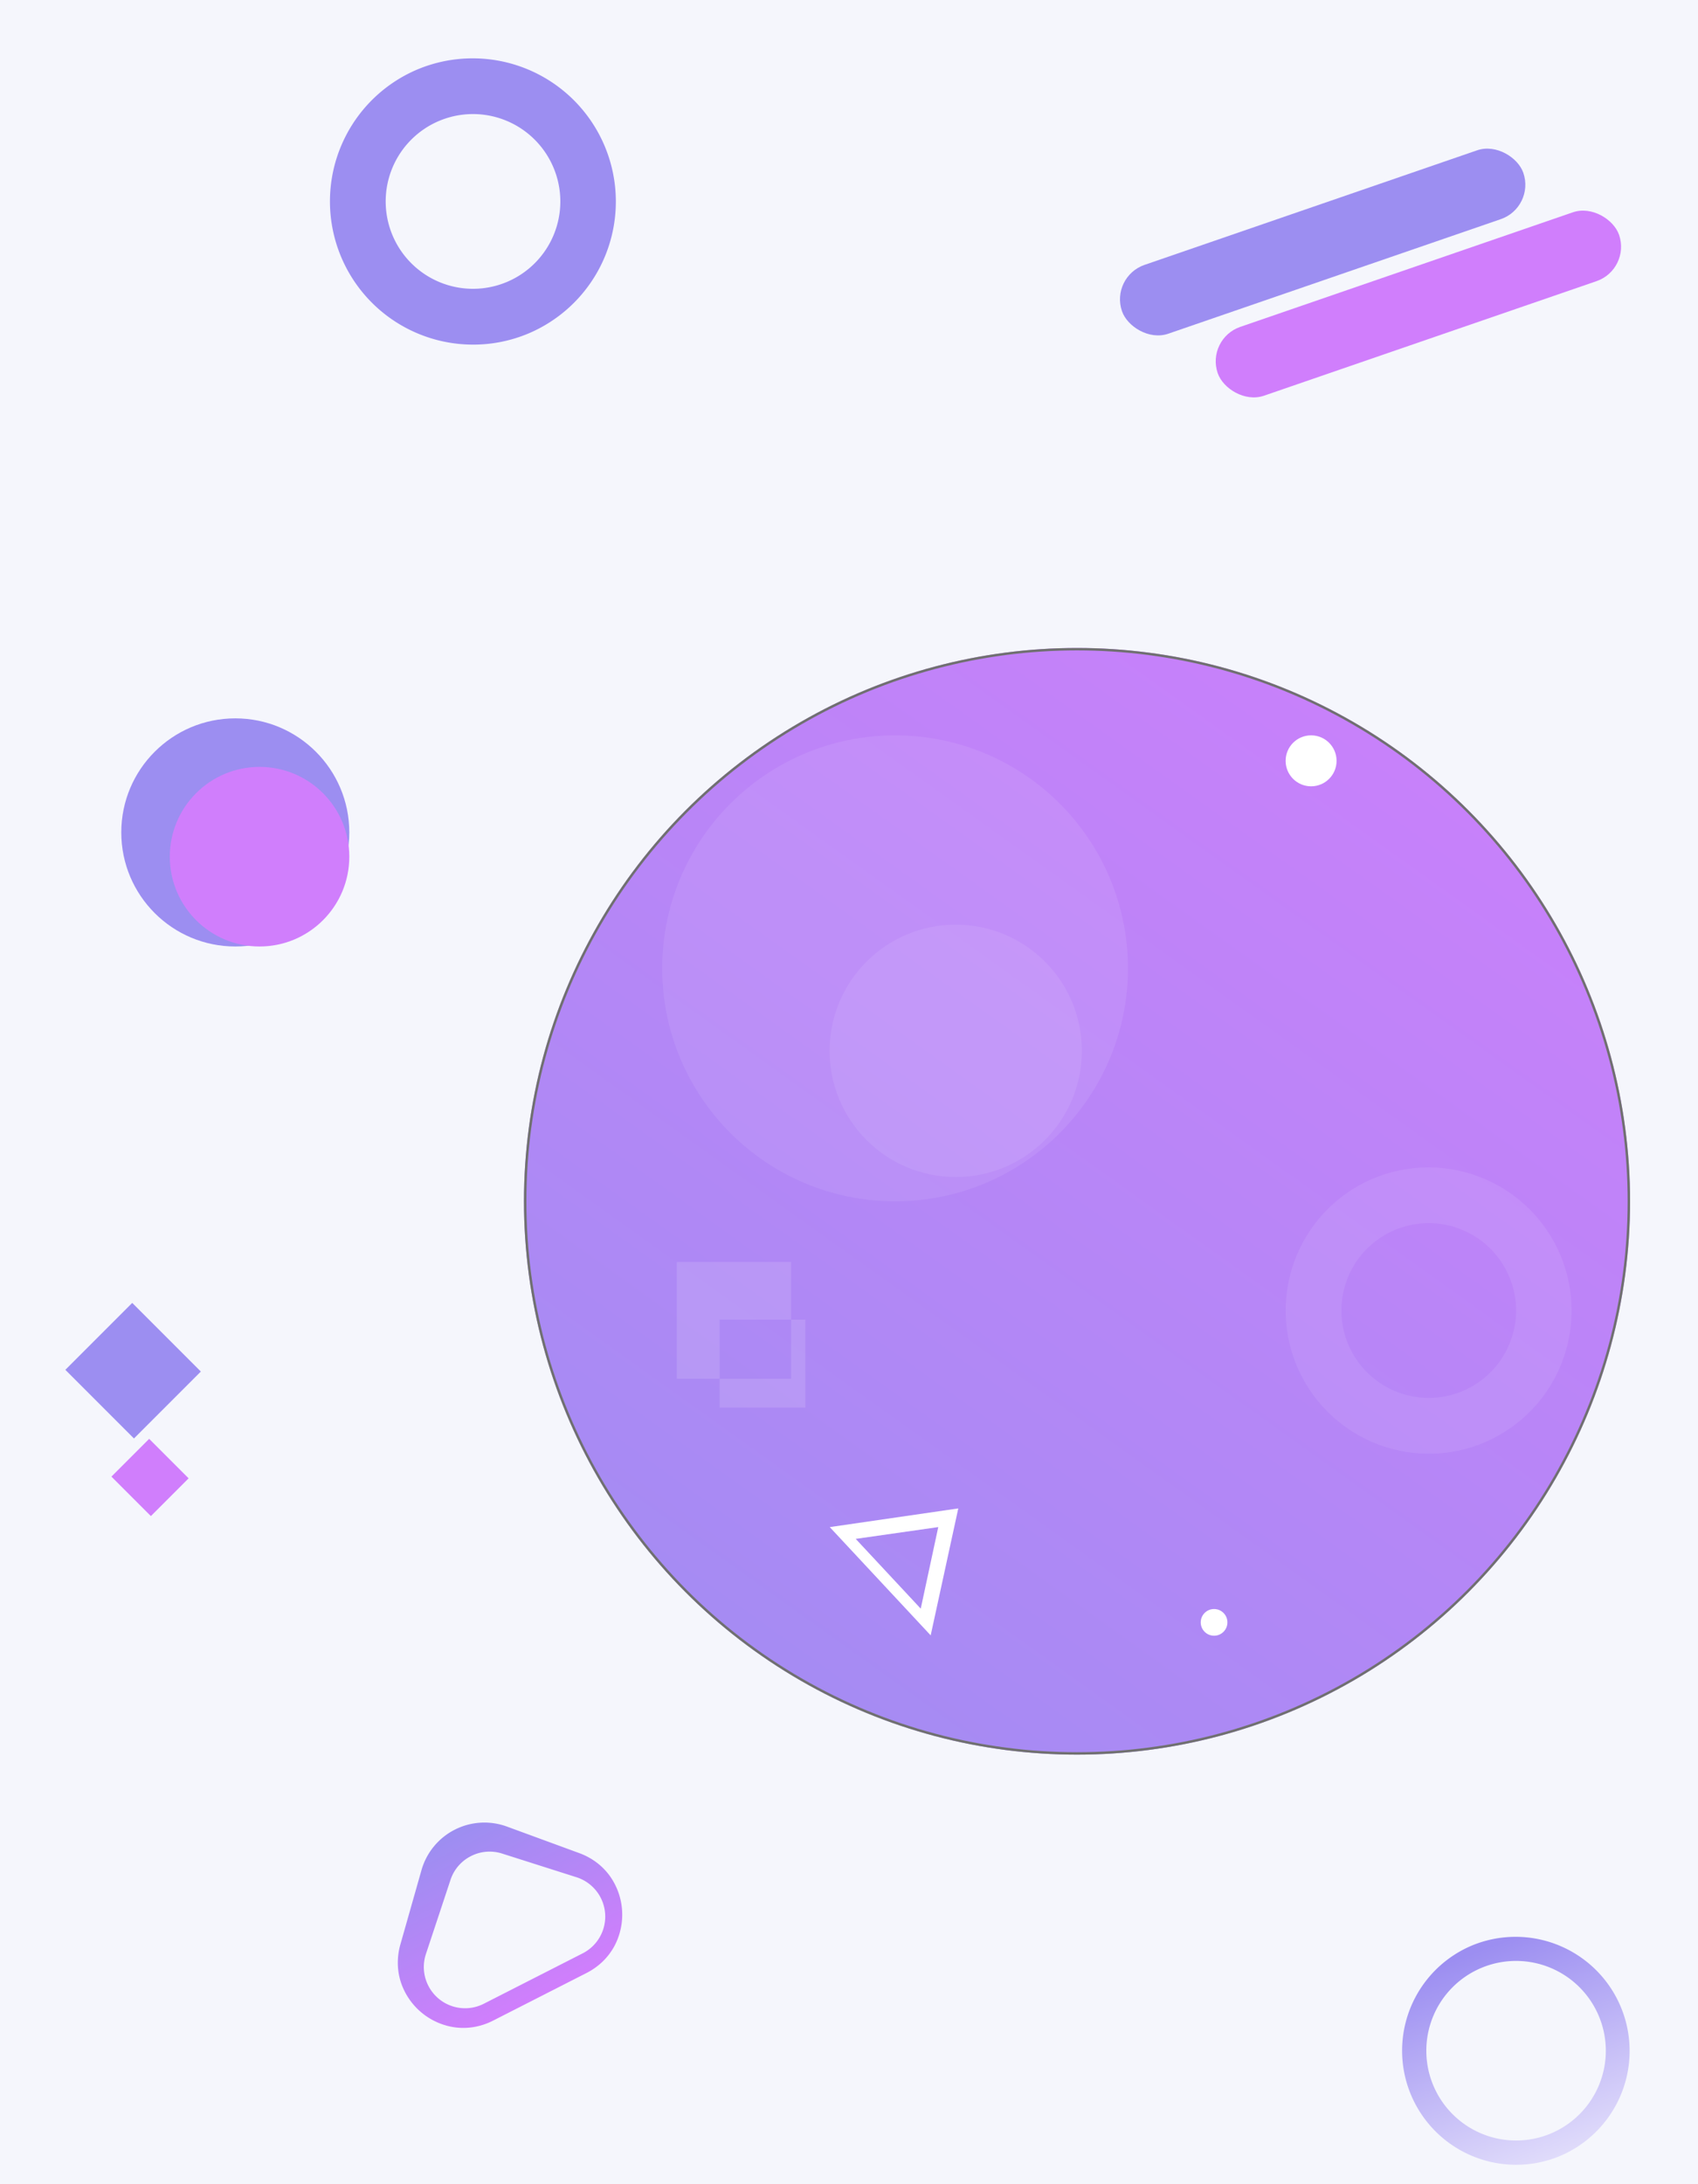 <svg xmlns="http://www.w3.org/2000/svg" xmlns:xlink="http://www.w3.org/1999/xlink" width="700" height="900" viewBox="0 0 700 900">
  <defs>
    <linearGradient id="linear-gradient" x1="0.895" y1="-0.147" x2="0" y2="1.105" gradientUnits="objectBoundingBox">
      <stop offset="0" stop-color="#d07efc"/>
      <stop offset="1" stop-color="#9c8ef1"/>
    </linearGradient>
    <linearGradient id="linear-gradient-2" x1="0.5" x2="0.5" y2="1" gradientUnits="objectBoundingBox">
      <stop offset="0" stop-color="#9c8ef1"/>
      <stop offset="1" stop-color="#d07efc"/>
    </linearGradient>
    <filter id="Rectangle_3" x="309.151" y="-91.441" width="472.233" height="382.34" filterUnits="userSpaceOnUse">
      <feOffset input="SourceAlpha"/>
      <feGaussianBlur stdDeviation="49.5" result="blur"/>
      <feFlood flood-color="#9c8ef1" flood-opacity="0.161"/>
      <feComposite operator="in" in2="blur"/>
      <feComposite in="SourceGraphic"/>
    </filter>
    <linearGradient id="linear-gradient-3" x1="0.5" x2="1" y2="1.322" gradientUnits="objectBoundingBox">
      <stop offset="0" stop-color="#9c8ef1"/>
      <stop offset="1" stop-color="#fff"/>
    </linearGradient>
    <clipPath id="clip-custom_1">
      <rect width="700" height="900"/>
    </clipPath>
  </defs>
  <g id="custom_1" data-name="custom – 1" clip-path="url(#clip-custom_1)">
    <rect width="700" height="900" fill="#f5f6fc"/>
    <g id="Ellipse_1" data-name="Ellipse 1" transform="translate(216 267)" stroke="#707070" stroke-width="1" fill="url(#linear-gradient)">
      <circle cx="228" cy="228" r="228" stroke="none"/>
      <circle cx="228" cy="228" r="227.5" fill="none"/>
    </g>
    <circle id="Ellipse_2" data-name="Ellipse 2" cx="96" cy="96" r="96" transform="translate(273 303)" fill="#fff" opacity="0.08"/>
    <circle id="Ellipse_3" data-name="Ellipse 3" cx="52" cy="52" r="52" transform="translate(342 381)" fill="#fff" opacity="0.08"/>
    <path id="Exclusion_1" data-name="Exclusion 1" d="M127.584,102H84.412a27.65,27.65,0,0,1-8.275-1.241,26.1,26.1,0,0,1-7.015-3.418A27.488,27.488,0,0,1,57.634,71.013,26.1,26.1,0,0,1,59.9,63.545a27.651,27.651,0,0,1,4.719-6.91L86.206,33.371a26.972,26.972,0,0,1,39.585,0l21.586,23.264a27.651,27.651,0,0,1,4.719,6.91,26.1,26.1,0,0,1,2.266,7.468,27.488,27.488,0,0,1-11.487,26.328,26.1,26.1,0,0,1-7.015,3.418A27.65,27.65,0,0,1,127.584,102ZM107.007,37.456a16.9,16.9,0,0,0-11.947,4.906L72.175,64.968A17,17,0,0,0,84.123,94.063h45.769A17,17,0,0,0,141.84,64.968L118.955,42.362A16.9,16.9,0,0,0,107.007,37.456Z" transform="matrix(0.891, -0.454, 0.454, 0.891, 81.785, 780.029)" fill="url(#linear-gradient-2)"/>
    <path id="Exclusion_2" data-name="Exclusion 2" d="M59,118A59.015,59.015,0,0,1,36.035,4.637,59.015,59.015,0,0,1,81.966,113.363,58.63,58.63,0,0,1,59,118Zm0-95A36,36,0,1,0,95,59,36.041,36.041,0,0,0,59,23Z" transform="translate(136 24)" fill="#9c8ef1"/>
    <path id="Exclusion_3" data-name="Exclusion 3" d="M61,44H0L30.5,0ZM30.5,11.282,10.845,39.487H50.155Z" transform="translate(374.249 599.237) rotate(47)" fill="#fff"/>
    <path id="Exclusion_4" data-name="Exclusion 4" d="M59,118A59.015,59.015,0,0,1,36.035,4.637,59.015,59.015,0,0,1,81.966,113.363,58.63,58.63,0,0,1,59,118Zm0-95A36,36,0,1,0,95,59,36.041,36.041,0,0,0,59,23Z" transform="translate(530 481)" fill="#fcfbff" opacity="0.08"/>
    <circle id="Ellipse_8" data-name="Ellipse 8" cx="10.5" cy="10.5" r="10.5" transform="translate(530 303)" fill="#fff"/>
    <circle id="Ellipse_9" data-name="Ellipse 9" cx="5.5" cy="5.5" r="5.5" transform="translate(495 663)" fill="#fff"/>
    <path id="Exclusion_5" data-name="Exclusion 5" d="M53,60H17.666V48.126H0V0H47.111V23.75H53V60ZM17.666,48.126H47.111V23.75H17.666Z" transform="translate(279 520)" fill="#fff" opacity="0.13"/>
    <g transform="matrix(1, 0, 0, 1, 0, 0)" filter="url(#Rectangle_3)">
      <rect id="Rectangle_3-2" data-name="Rectangle 3" width="175" height="30" rx="15" transform="translate(457.65 114.03) rotate(-19)" fill="#9c8ef1"/>
    </g>
    <rect id="Rectangle_4" data-name="Rectangle 4" width="175" height="30" rx="15" transform="translate(497.117 139.576) rotate(-19)" fill="#d07efc"/>
    <circle id="Ellipse_10" data-name="Ellipse 10" cx="47" cy="47" r="47" transform="translate(50 296)" fill="#9c8ef1"/>
    <circle id="Ellipse_11" data-name="Ellipse 11" cx="37" cy="37" r="37" transform="translate(70 316)" fill="#d07efc"/>
    <path id="Exclusion_6" data-name="Exclusion 6" d="M47,94A47.012,47.012,0,0,1,28.706,3.694,47.012,47.012,0,0,1,65.294,90.306,46.707,46.707,0,0,1,47,94Zm0-84A37,37,0,1,0,84,47,37.042,37.042,0,0,0,47,10Z" transform="translate(578 798)" fill="url(#linear-gradient-3)"/>
    <rect id="Rectangle_5" data-name="Rectangle 5" width="40" height="39" transform="translate(54.513 536.862) rotate(45)" fill="#9c8ef1"/>
    <rect id="Rectangle_6" data-name="Rectangle 6" width="23" height="22" transform="translate(61.492 592.883) rotate(45)" fill="#d07efc"/>
  </g>
</svg>
